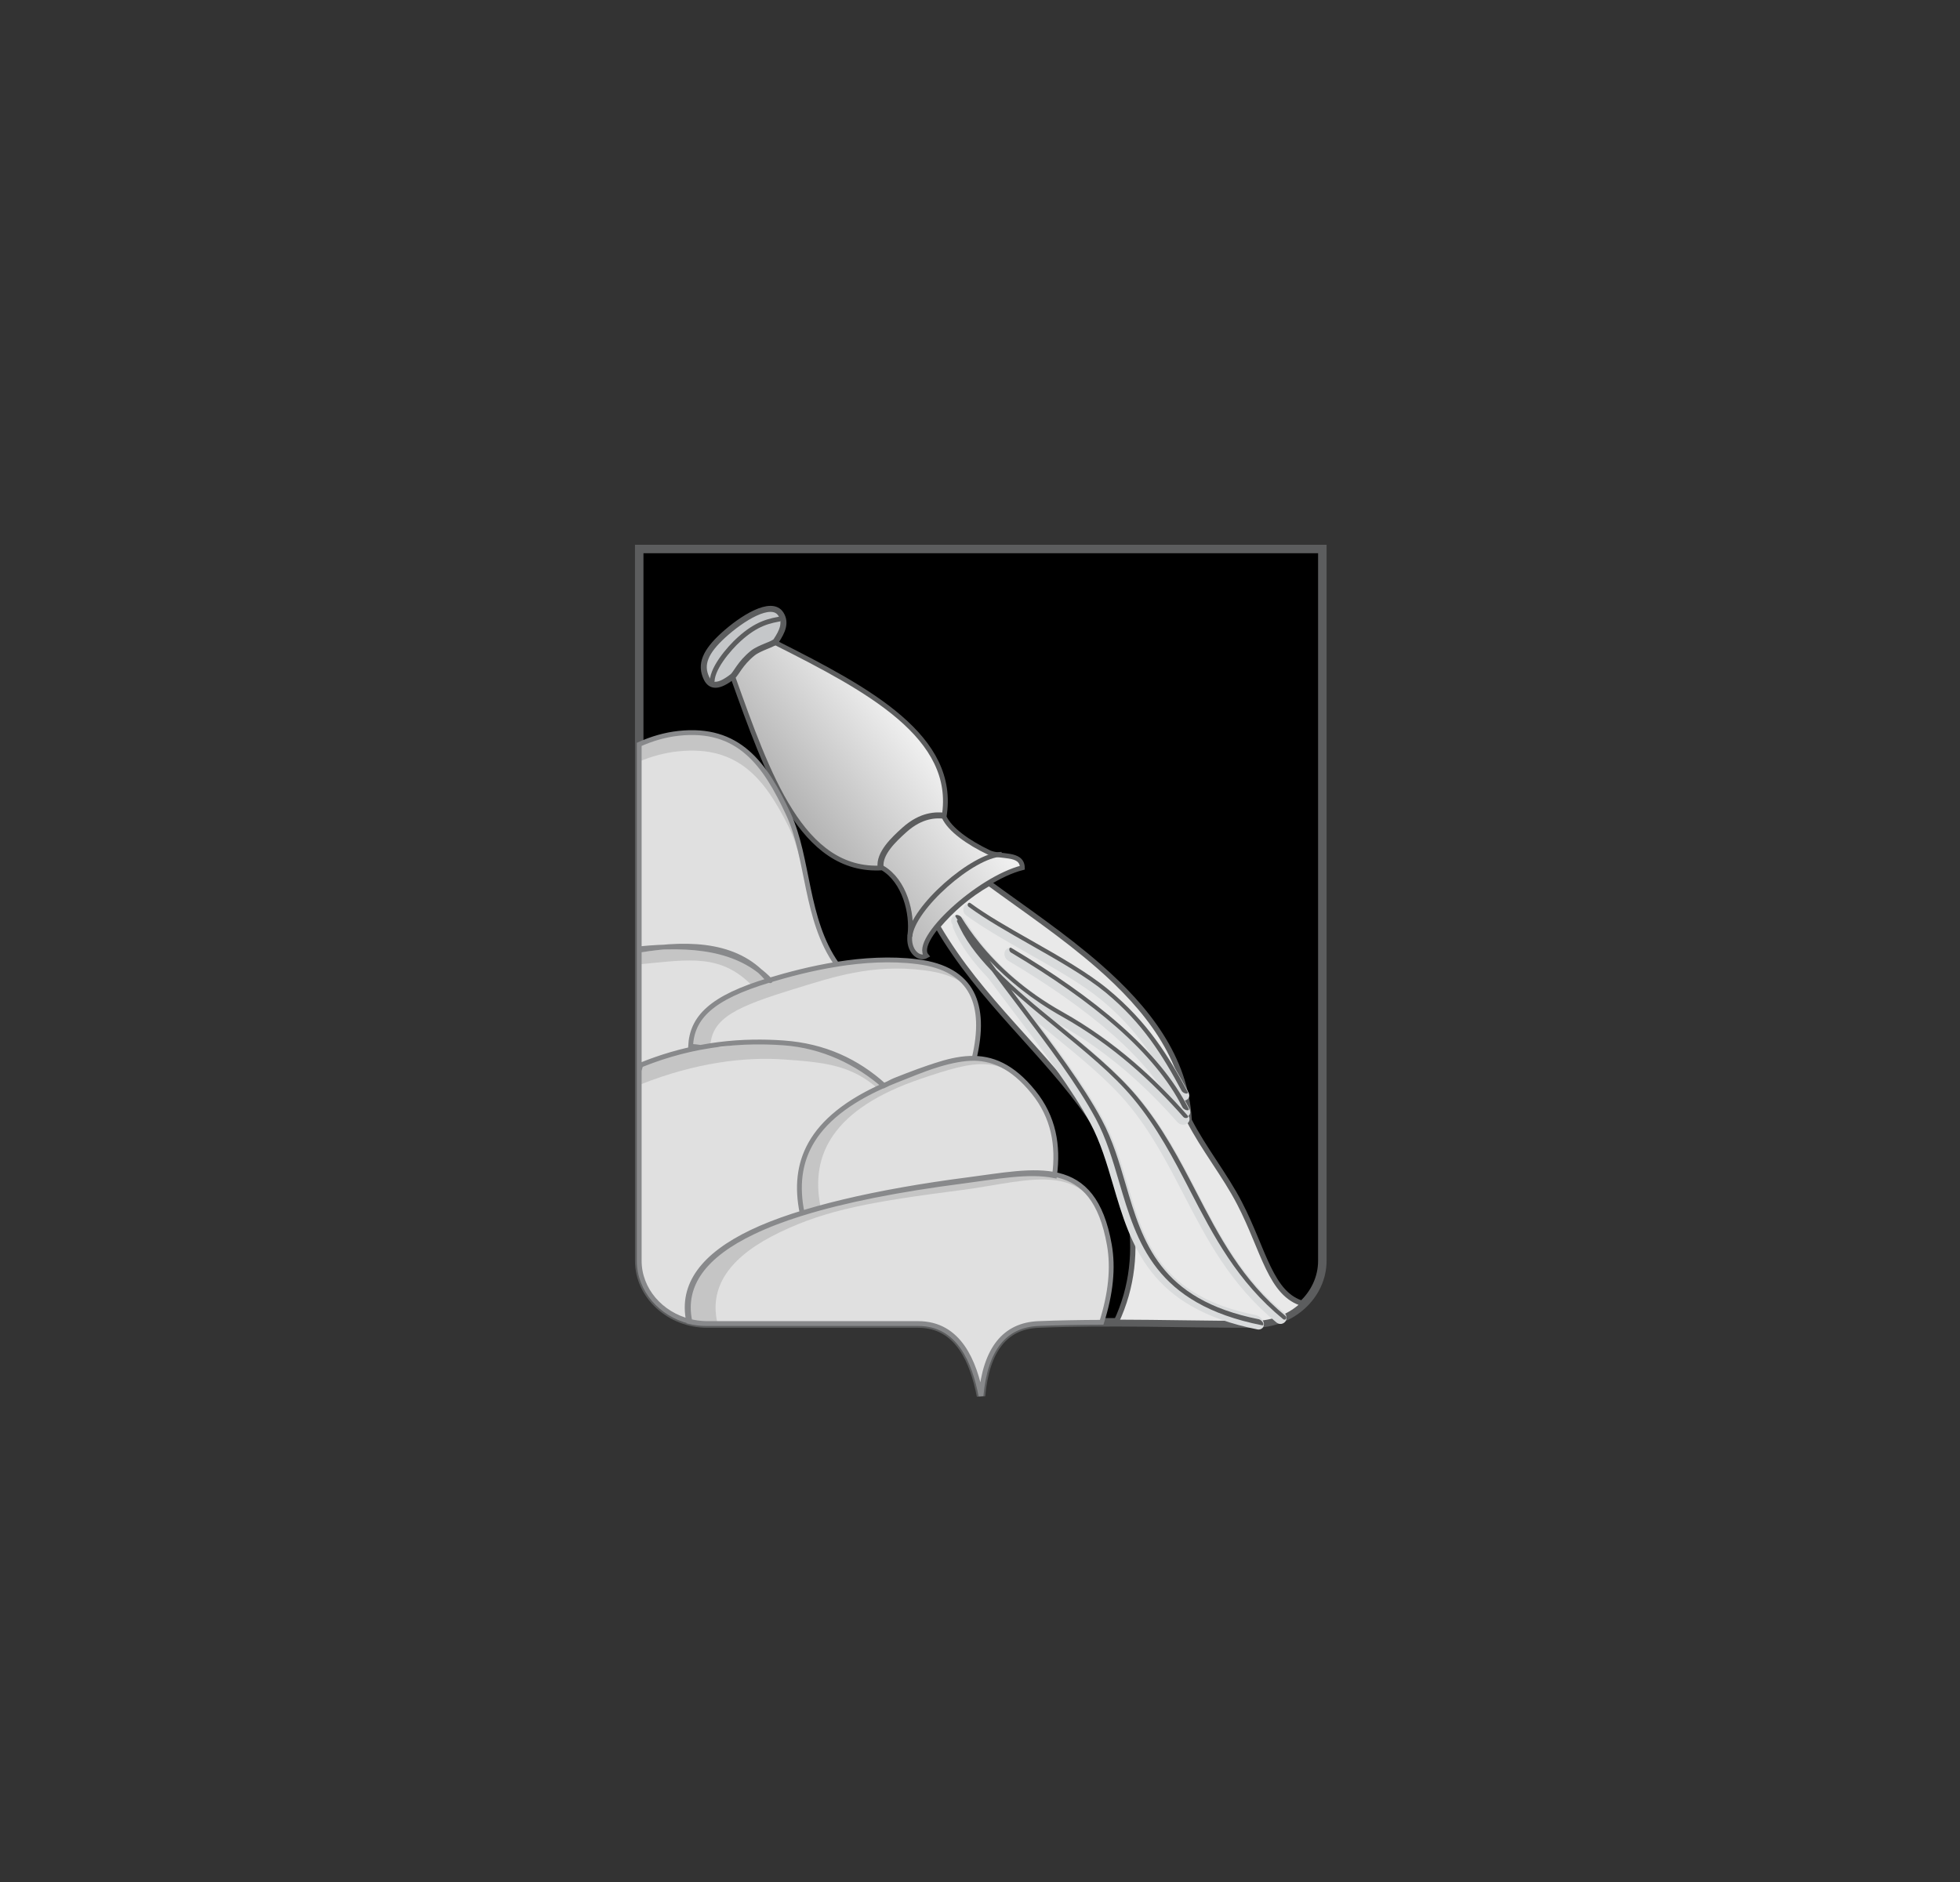 <svg xmlns:dc="http://purl.org/dc/elements/1.1/" xmlns:cc="http://creativecommons.org/ns#" xmlns:rdf="http://www.w3.org/1999/02/22-rdf-syntax-ns#" xmlns:svg="http://www.w3.org/2000/svg" xmlns="http://www.w3.org/2000/svg" xmlns:xlink="http://www.w3.org/1999/xlink" xmlns:sodipodi="http://sodipodi.sourceforge.net/DTD/sodipodi-0.dtd" xmlns:inkscape="http://www.inkscape.org/namespaces/inkscape" width="600" height="576.291" viewBox="0 0 480 461.033" id="svg2" version="1.1" inkscape:version="0.48.0 r9654" sodipodi:docname="Coat of arms of Voronezh Oblast.svg" style="fill-rule:evenodd;">
  
  <rect x="0" y="0" width="480" height="461.033" fill="#333333" stroke="none"/>
  
  <defs id="defs1564">
    <linearGradient id="linearGradient9033">
      <stop id="stop9035" offset="0" style="stop-color:#efefef;stop-opacity:1;"/>
      <stop id="stop9037" offset="1" style="stop-color:#b4b4b4;stop-opacity:1;"/>
    </linearGradient>
    <linearGradient id="linearGradient8963">
      <stop style="stop-color:#b4b4b4;stop-opacity:1;" offset="0" id="stop8965"/>
      <stop style="stop-color:#efefef;stop-opacity:1;" offset="1" id="stop8967"/>
    </linearGradient>
    <linearGradient id="linearGradient8922">
      <stop style="stop-color:#feed0d;stop-opacity:1;" offset="0" id="stop8924"/>
      <stop style="stop-color:#ffb714;stop-opacity:1;" offset="1" id="stop8926"/>
    </linearGradient>
    <clipPath clipPathUnits="userSpaceOnUse" id="clipPath8975">
      <path style="fill:#fccd36;fill-rule:evenodd;stroke:#9d9171;stroke-width:0.5" d="M 105.891,182.143 C 105.245,181.519 105.087,180.591 104.442,179.966 104.977,179.773 105.247,179.056 105.731,178.777 106.214,178.498 106.911,178.656 107.324,178.262 108.958,176.701 109.972,174.117 109.8,169.573 108.422,167.604 108.121,165.904 110.187,164.796 111.091,165.485 111.147,166.173 112.051,166.862 112.051,172.241 112.051,177.621 112.051,183.001 108.936,183.308 108.137,182.565 108.638,180.289 109.27,179.904 109.542,179.403 109.797,178.83 110.127,178.093 110.346,177.236 110.381,176.351 110.132,178.152 109.054,179.809 107.373,180.869 106.943,181.14 106.373,181.86 105.891,182.143 z" id="path8977" inkscape:connector-curvature="0"/>
    </clipPath>
    <clipPath clipPathUnits="userSpaceOnUse" id="clipPath8983">
      <path style="fill:#fccd36;fill-rule:evenodd;stroke:#9d9171;stroke-width:0.5" d="M 199.504,182.143 C 200.15,181.519 200.308,180.591 200.953,179.966 200.418,179.773 200.148,179.056 199.664,178.777 199.181,178.498 198.484,178.656 198.071,178.262 196.437,176.701 195.422,174.117 195.595,169.573 196.973,167.604 197.274,165.904 195.208,164.796 194.304,165.485 194.248,166.173 193.344,166.862 193.344,172.241 193.344,177.621 193.344,183.001 196.459,183.308 197.258,182.565 196.757,180.289 196.125,179.904 195.853,179.403 195.598,178.83 195.268,178.093 195.049,177.236 195.014,176.351 195.263,178.152 196.341,179.809 198.022,180.869 198.452,181.14 199.021,181.86 199.504,182.143 z" id="path8985" inkscape:connector-curvature="0"/>
    </clipPath>
    <clipPath clipPathUnits="userSpaceOnUse" id="clipPath8991">
      <path style="fill:#fccd36;fill-rule:evenodd;stroke:#9d9171;stroke-width:0.5" d="M 212.439,211.036 C 211.013,210.74 210.277,210.718 209.639,210.968 209.739,210.128 209.691,209.426 208.607,209.677 209.246,208.534 210.425,207.764 211.85,207.163 214.395,207.162 214.051,207.412 214.192,207.533 213.575,208.245 212.126,209.93 212.439,211.036 z M 221.283,195.78 C 221.922,196.714 222.561,197.647 223.199,198.581 223.13,199.742 223.055,200.902 222.992,202.063 222.844,204.766 222.712,205.308 224.538,206.393 225.718,207.094 225.952,207.8 225.558,208.309 224.179,207.05 223.836,208.035 223.642,209.341 222.978,208.923 222.315,208.506 221.652,208.088 219.182,210.417 216.972,212.1 215.682,211.478 215.354,210.104 215.534,210.786 212.902,210.949 212.656,210.964 212.651,211.182 212.597,211.016 212.213,209.82 213.238,208.852 214.002,207.819 214.186,207.57 214.598,207.319 214.833,207.307 215.253,207.286 215.548,207.666 216.1,207.619 219.901,207.3 220.734,201.788 221.283,195.78 z" id="path8993" inkscape:connector-curvature="0"/>
    </clipPath>
    <clipPath clipPathUnits="userSpaceOnUse" id="clipPath8999">
      <path style="fill:#fccd36;fill-rule:evenodd;stroke:#9d9171;stroke-width:0.5" d="M 92.956,211.036 C 94.382,210.74 95.118,210.718 95.756,210.968 95.656,210.128 95.704,209.426 96.788,209.677 96.149,208.534 94.97,207.764 93.545,207.163 91,207.162 91.344,207.412 91.203,207.533 91.82,208.245 93.269,209.93 92.956,211.036 z M 84.112,195.78 C 83.473,196.714 82.834,197.647 82.195,198.581 82.264,199.742 82.34,200.902 82.403,202.063 82.551,204.766 82.683,205.308 80.857,206.393 79.677,207.094 79.443,207.8 79.837,208.309 81.216,207.05 81.559,208.035 81.753,209.341 82.416,208.923 83.08,208.506 83.743,208.088 86.213,210.417 88.423,212.1 89.713,211.478 90.04,210.104 89.86,210.786 92.493,210.949 92.739,210.964 92.744,211.182 92.797,211.016 93.182,209.82 92.157,208.852 91.393,207.819 91.209,207.57 90.797,207.319 90.562,207.307 90.142,207.286 89.847,207.666 89.295,207.619 85.494,207.3 84.661,201.788 84.112,195.78 z" id="path9001" inkscape:connector-curvature="0"/>
    </clipPath>
    <clipPath clipPathUnits="userSpaceOnUse" id="clipPath9007">
      <path style="fill:#ffe82a;fill-rule:evenodd;stroke:#9d9171;stroke-width:0.567;display:inline" d="M 129.389,119.622 C 137.077,117.803 144.76,116.333 152.462,116.294 160.16,116.256 167.847,117.692 175.539,119.598 175.888,119.684 176.201,119.932 176.43,120.225 176.658,120.518 176.805,120.873 176.805,121.216 176.805,121.216 176.805,121.216 176.805,121.216 176.805,121.56 176.658,121.828 176.43,121.983 176.201,122.138 175.889,122.164 175.539,122.072 167.847,120.049 160.161,118.493 152.462,118.527 144.758,118.56 137.077,120.134 129.389,122.092 129.035,122.183 128.717,122.151 128.494,121.992 128.27,121.832 128.129,121.56 128.129,121.216 128.129,121.216 128.129,121.216 128.129,121.216 128.129,120.873 128.27,120.522 128.494,120.234 128.717,119.947 129.036,119.706 129.389,119.622 z" id="path9009" inkscape:connector-curvature="0"/>
    </clipPath>
    <clipPath clipPathUnits="userSpaceOnUse" id="clipPath9019">
      <path style="fill:#ffe82a;fill-rule:evenodd;stroke:#9d9171;stroke-width:0.567;display:inline" d="M 127.47,111.942 C 135.894,109.925 144.313,108.294 152.753,108.251 161.188,108.209 169.612,109.802 178.041,111.915 178.424,112.011 178.766,112.286 179.017,112.611 179.267,112.935 179.428,113.33 179.428,113.71 179.428,113.71 179.428,113.71 179.428,113.71 179.428,114.092 179.268,114.388 179.017,114.561 178.767,114.733 178.424,114.762 178.041,114.66 169.612,112.415 161.19,110.69 152.753,110.727 144.312,110.764 135.893,112.51 127.47,114.682 127.082,114.782 126.733,114.747 126.488,114.57 126.243,114.393 126.088,114.092 126.088,113.71 126.088,113.71 126.088,113.71 126.088,113.71 126.088,113.33 126.243,112.94 126.488,112.621 126.733,112.302 127.082,112.035 127.47,111.942 z" id="path9021" inkscape:connector-curvature="0"/>
    </clipPath>
    <radialGradient inkscape:collect="always" xlink:href="#linearGradient9033" id="radialGradient9031" cx="53.935" cy="203.316" fx="53.935" fy="203.316" r="17.788" gradientTransform="matrix(-0.115,0.52,-0.719,-0.159,213.99,214.96)" gradientUnits="userSpaceOnUse"/>
    <linearGradient inkscape:collect="always" xlink:href="#linearGradient8922" id="linearGradient5203" gradientUnits="userSpaceOnUse" x1="166.975" y1="223.709" x2="162.816" y2="244.141"/>
    <linearGradient inkscape:collect="always" xlink:href="#linearGradient8922" id="linearGradient5205" gradientUnits="userSpaceOnUse" x1="149.918" y1="222.196" x2="154.265" y2="241.374"/>
    <linearGradient inkscape:collect="always" xlink:href="#linearGradient8963" id="linearGradient5207" gradientUnits="userSpaceOnUse" x1="94.246" y1="95.81" x2="107.398" y2="85.691"/>
    <radialGradient inkscape:collect="always" xlink:href="#linearGradient9033" id="radialGradient5209" gradientUnits="userSpaceOnUse" gradientTransform="matrix(2.024,-0.286,0.164,1.159,-276.317,35.385)" cx="235.833" cy="211.809" fx="235.833" fy="211.809" r="14.439"/>
    <radialGradient inkscape:collect="always" xlink:href="#linearGradient9033" id="radialGradient5211" gradientUnits="userSpaceOnUse" gradientTransform="matrix(0.146,-1.105,1.787,0.236,-283.577,230.029)" cx="56.279" cy="194.498" fx="56.279" fy="194.498" r="17.788"/>
    <radialGradient inkscape:collect="always" xlink:href="#linearGradient9033" id="radialGradient5213" gradientUnits="userSpaceOnUse" gradientTransform="matrix(-0.115,0.52,-0.719,-0.159,213.99,214.96)" cx="53.935" cy="203.316" fx="53.935" fy="203.316" r="17.788"/>
  </defs>
  
  <g inkscape:groupmode="layer" id="layer1" inkscape:label="COA" transform="translate(-0.002,239.686)">
    <g id="g4664" transform="matrix(2.077,0,0,2.077,-0.002,-238.403)">
      
      
      
      
      <path style="fill:#d9dbdc;fill-rule:evenodd;stroke:#5c5d5e;stroke-width:0.709" d="M 121.048,102.108 C 119.948,100.357 114.116,105.14 111.975,107.104 109.9,109.009 108.36,110.523 109.159,112.156 109.86,113.589 112.487,111.58 114.823,109.473 116.847,107.647 121.862,103.403 121.048,102.108 z" id="path1250" inkscape:connector-curvature="0"/>
      <path style="fill: #000000;fill-rule:evenodd;stroke:#5c5d5e;stroke-width:1;stroke-opacity:1" d="M 75.372,64.126 155.918,64.126 155.918,148.067 C 155.918,152.141 152.294,155.474 147.863,155.474 139.392,155.474 130.913,155.134 122.448,155.474 118.438,155.636 116.179,158.479 115.671,164.005 114.899,160.028 113.119,155.474 108.272,155.474 L 83.426,155.474 C 78.996,155.474 75.372,152.141 75.372,148.067 L 75.372,64.126 z" id="path1252" inkscape:connector-curvature="0"/>
      <path style="fill:#e9e9e9;fill-rule:evenodd;stroke:#5c5d5e;stroke-width:0.624" d="M 153.717,153.14 C 152.246,154.575 150.164,155.474 147.863,155.474 142.44,155.474 137.014,155.334 131.591,155.323 135.561,146.943 133.061,137.762 128.557,131.206 123.18,123.383 115.667,117.413 110.545,108.63 112.185,106.678 114.158,104.948 116.621,103.543 120.706,106.54 125.428,109.71 129.572,113.335 135.249,118.302 139.841,124.123 140.218,131.521 141.926,134.854 144.429,137.95 146.156,141.284 149.036,146.842 149.811,152.1 153.717,153.14 z" id="path1254" inkscape:connector-curvature="0"/>
      <path style="fill:#d9dbdc;fill-rule:evenodd;stroke:#d9dbdc;stroke-width:1" d="M 114.19,106.91 C 114.087,106.833 114.051,106.674 114.108,106.556 114.166,106.438 114.296,106.404 114.4,106.482 L 114.402,106.484 114.402,106.484 C 116.332,107.906 118.897,109.362 121.507,110.845 124.744,112.684 128.053,114.563 130.426,116.52 132.74,118.428 134.506,120.381 135.978,122.387 137.433,124.371 138.594,126.401 139.712,128.491 139.785,128.626 139.686,128.708 139.494,128.674 139.301,128.64 139.085,128.501 139.012,128.366 137.919,126.323 136.787,124.343 135.381,122.426 133.991,120.53 132.325,118.687 130.147,116.891 127.897,115.037 124.662,113.199 121.497,111.401 118.828,109.885 116.207,108.396 114.201,106.917 L 114.193,106.912 114.19,106.91 z M 119.113,112.235 C 118.998,112.167 118.916,111.992 118.929,111.844 118.942,111.697 119.045,111.632 119.16,111.701 124.026,114.6 128.327,117.583 131.837,120.681 135.381,123.809 138.12,127.051 139.827,130.439 139.897,130.58 139.795,130.66 139.598,130.619 139.401,130.578 139.183,130.431 139.113,130.29 137.494,127.075 134.884,123.99 131.503,121.006 128.088,117.992 123.883,115.077 119.113,112.235 z M 112.669,108.058 C 112.593,107.931 112.682,107.845 112.866,107.865 113.05,107.885 113.262,108.004 113.338,108.13 L 113.339,108.13 C 113.628,108.603 113.95,109.094 114.305,109.599 114.661,110.104 115.05,110.621 115.471,111.141 117.649,113.832 120.767,116.727 125.085,119.148 128.198,120.893 130.942,122.88 133.367,124.951 135.788,127.02 137.889,129.172 139.721,131.255 139.808,131.354 139.767,131.47 139.628,131.513 139.49,131.556 139.306,131.51 139.219,131.411 137.437,129.387 135.4,127.298 133.059,125.298 130.722,123.301 128.078,121.387 125.081,119.707 121.542,117.722 118.764,115.431 116.62,113.174 116.879,113.53 117.141,113.886 117.404,114.243 119.509,116.43 122.13,118.571 124.76,120.718 128.087,123.434 131.427,126.16 133.847,129.058 L 133.85,129.062 C 133.851,129.063 133.852,129.064 133.853,129.066 L 133.857,129.072 C 136.802,132.601 138.762,136.386 140.712,140.15 143.383,145.306 146.033,150.422 151.121,154.601 151.22,154.682 151.237,154.831 151.16,154.933 151.083,155.036 150.941,155.053 150.842,154.972 145.467,150.558 142.746,145.305 140.004,140.011 138.089,136.314 136.162,132.595 133.331,129.198 L 133.33,129.198 133.327,129.194 133.321,129.187 C 131.013,126.421 127.745,123.754 124.49,121.096 122.654,119.597 120.822,118.101 119.151,116.583 119.616,117.201 120.082,117.818 120.548,118.434 124.057,123.074 127.52,127.652 129.702,131.73 130.976,134.111 131.735,136.688 132.491,139.259 134.471,145.986 136.441,152.679 148.002,154.973 148.169,155.006 148.386,155.19 148.487,155.384 148.587,155.578 148.534,155.709 148.366,155.676 135.911,153.204 133.821,146.101 131.72,138.962 130.976,136.433 130.23,133.899 129.002,131.606 126.865,127.612 123.439,123.082 119.966,118.49 118.938,117.13 117.906,115.764 116.9,114.405 115.115,112.545 113.671,110.635 112.847,108.631 112.808,108.536 112.846,108.481 112.921,108.462 112.836,108.328 112.753,108.196 112.672,108.065 L 112.671,108.061 112.669,108.058 z" id="path1256" inkscape:connector-curvature="0"/>
      <path style="fill:#5c5d5e;fill-rule:evenodd;stroke:none" d="M 114.209,106.32 C 114.105,106.242 114.068,106.081 114.126,105.962 114.184,105.842 114.316,105.808 114.421,105.887 L 114.423,105.888 114.423,105.889 C 116.377,107.328 118.972,108.802 121.614,110.303 124.891,112.164 128.239,114.066 130.641,116.046 132.983,117.977 134.771,119.954 136.26,121.984 137.733,123.992 138.908,126.047 140.04,128.162 140.113,128.299 140.014,128.382 139.818,128.347 139.623,128.313 139.405,128.172 139.331,128.035 138.225,125.968 137.079,123.964 135.656,122.023 134.249,120.105 132.563,118.24 130.359,116.422 128.082,114.545 124.808,112.685 121.604,110.865 118.903,109.331 116.25,107.824 114.219,106.327 L 114.211,106.322 114.209,106.32 z M 119.191,111.709 C 119.075,111.64 118.992,111.463 119.005,111.314 119.018,111.165 119.123,111.099 119.239,111.168 124.164,114.103 128.516,117.122 132.069,120.258 135.656,123.423 138.429,126.705 140.156,130.134 140.227,130.276 140.123,130.358 139.924,130.316 139.725,130.275 139.505,130.125 139.433,129.983 137.794,126.729 135.153,123.606 131.731,120.586 128.275,117.536 124.019,114.586 119.191,111.709 z M 112.67,107.482 C 112.592,107.354 112.682,107.266 112.869,107.286 113.055,107.307 113.269,107.427 113.347,107.555 L 113.347,107.555 C 113.64,108.033 113.965,108.531 114.325,109.041 114.686,109.553 115.079,110.076 115.506,110.602 117.709,113.325 120.865,116.255 125.235,118.706 128.386,120.472 131.164,122.483 133.618,124.579 136.068,126.673 138.194,128.852 140.049,130.959 140.137,131.06 140.095,131.177 139.955,131.221 139.815,131.264 139.628,131.218 139.54,131.117 137.737,129.068 135.675,126.955 133.306,124.93 130.94,122.909 128.264,120.972 125.232,119.271 121.649,117.263 118.838,114.945 116.668,112.659 116.93,113.02 117.195,113.381 117.462,113.742 119.592,115.955 122.245,118.122 124.907,120.295 128.274,123.043 131.654,125.802 134.103,128.736 L 134.107,128.74 C 134.108,128.741 134.109,128.742 134.11,128.744 L 134.114,128.75 C 137.094,132.322 139.078,136.153 141.052,139.962 143.754,145.18 146.437,150.359 151.587,154.588 151.687,154.67 151.704,154.821 151.626,154.924 151.549,155.028 151.404,155.046 151.304,154.963 145.864,150.496 143.11,145.179 140.335,139.822 138.397,136.08 136.447,132.316 133.581,128.878 L 133.58,128.878 133.577,128.874 133.571,128.866 C 131.235,126.067 127.928,123.367 124.633,120.678 122.775,119.161 120.921,117.647 119.23,116.11 119.7,116.735 120.172,117.36 120.643,117.983 124.195,122.68 127.7,127.313 129.908,131.441 131.198,133.85 131.966,136.458 132.731,139.061 134.735,145.869 136.729,152.643 148.43,154.965 148.599,154.998 148.819,155.185 148.921,155.381 149.022,155.577 148.968,155.709 148.799,155.676 136.193,153.174 134.077,145.985 131.951,138.76 131.198,136.2 130.443,133.636 129.2,131.314 127.038,127.273 123.57,122.688 120.055,118.04 119.014,116.664 117.969,115.281 116.952,113.906 115.145,112.023 113.684,110.09 112.85,108.061 112.81,107.966 112.849,107.91 112.924,107.891 112.838,107.756 112.754,107.621 112.673,107.489 L 112.671,107.485 112.67,107.482 z" id="path1258" inkscape:connector-curvature="0"/>
      <path style="fill:url(#linearGradient5207);fill-opacity:1;fill-rule:evenodd;stroke:#5c5d5e;stroke-width:0.567" d="M 120.548,101.716 C 120.507,99.889 117.906,100.536 116.62,99.921 114.165,98.748 112.001,97.226 111.316,95.72 112.901,86.307 102.397,80.698 91.502,75.211 89.329,75.388 87.749,76.98 86.412,79.222 90.516,90.69 94.535,102.347 104.045,101.736 106.656,103.27 107.619,107.089 107.287,109.671 107.052,111.497 108.342,112.626 109.241,112.107 107.621,110.201 115.336,103.034 120.548,101.716 z" id="path1260" inkscape:connector-curvature="0"/>
      <path style="fill:none;stroke:#5c5d5e;stroke-width:0.709" d="M 103.837,101.684 C 103.611,100.044 105.404,98.367 106.629,97.265 108.666,95.433 110.413,95.491 111.331,95.581" id="path1262" inkscape:connector-curvature="0"/>
      <path style="fill:#c5c7c9;fill-rule:evenodd;stroke:#5c5d5e;stroke-width:0.709" d="M 92.078,71.81 C 90.978,70.058 87.397,72.365 85.256,74.329 83.181,76.234 82.512,77.748 83.311,79.381 83.812,80.405 84.74,80.446 86.378,79.168 86.785,78.851 87.27,77.604 88.749,76.415 89.597,75.734 91.246,75.367 91.512,74.965 92.244,73.856 92.719,72.829 92.078,71.81 z" id="path1264" inkscape:connector-curvature="0"/>
      <path style="fill:#c5c7c9;fill-rule:evenodd;stroke:#5c5d5e;stroke-width:0.567" d="M 83.987,80.033 C 83.761,78.393 85.954,75.853 87.179,74.75 89.216,72.918 90.648,72.583 92.42,72.308" id="path1266" inkscape:connector-curvature="0"/>
      
      <path style="fill:none;stroke:#5c5d5e;stroke-width:0.567" d="M 107.287,109.82 C 107.435,108.142 109.297,105.736 111.543,103.742 113.789,101.748 116.421,100.165 118.109,100.133" id="path1276" inkscape:connector-curvature="0"/>
      <path style="fill: #c5c5c5;fill-rule:evenodd;stroke:none" d="M 75.372,125.635 C 75.428,125.42 75.484,125.206 75.543,124.99 78.01,123.988 80.37,123.324 82.596,122.903 82.204,122.842 81.814,122.798 81.428,122.774 81.596,119.385 83.838,117.046 90.706,114.983 90.708,114.983 90.71,114.982 90.712,114.981 90.754,114.922 90.797,115.091 90.839,115.031 87.095,111.109 81.442,110.673 75.372,111.277 L 75.372,125.635 z M 114.98,124.024 C 116.461,117.76 114.749,113.635 108.189,112.801 101.85,111.994 95.105,113.662 90.706,114.983 83.838,117.046 81.596,119.385 81.428,122.774 81.815,122.798 82.206,122.843 82.6,122.904 86.266,122.211 89.563,122.175 92.361,122.372 97.087,122.703 100.841,124.45 103.944,127.147 104.359,126.965 104.788,126.786 105.233,126.609 108.969,125.125 112.079,123.787 114.98,124.024 z M 129.898,155.324 C 127.413,155.332 124.931,155.375 122.448,155.474 118.438,155.636 116.179,158.479 115.671,164.005 114.899,160.028 113.118,155.474 108.272,155.474 L 83.287,155.474 C 82.566,155.474 81.866,155.385 81.2,155.22 80.283,150.855 82.981,147.403 88.623,144.696 94.207,142.016 103.415,139.899 114.12,138.514 122.177,137.472 128.945,135.588 130.808,146.21 131.279,148.893 130.975,151.931 129.898,155.324 z M 124.339,138.04 C 124.815,134.467 124.246,131.122 121.854,128.173 116.862,122.017 112.22,124.186 105.625,126.805 95.471,130.839 93.326,136.34 94.584,142.465 99.658,140.89 106.044,139.647 113.522,138.679 117.486,138.166 121.282,137.411 124.339,138.04 z M 75.543,124.99 C 82.074,122.337 87.864,122.056 92.361,122.372 97.228,122.713 101.066,124.557 104.222,127.394 95.307,131.351 93.4,136.594 94.571,142.4 94.545,142.431 94.518,142.462 94.491,142.493 92.338,143.166 90.423,143.899 88.763,144.696 83.12,147.403 80.423,150.855 81.339,155.219 77.912,154.369 75.372,151.478 75.372,148.067 L 75.372,125.635 C 75.428,125.42 75.484,125.206 75.543,124.99 z M 81.344,155.221 C 81.919,155.363 82.52,155.448 83.138,155.469 82.52,155.448 81.918,155.363 81.344,155.221 z M 83.145,155.469 C 83.232,155.472 83.321,155.474 83.41,155.474 83.321,155.474 83.232,155.472 83.145,155.469 z M 98.673,113.102 C 94.927,107.829 95.383,100.614 92.97,95.416 90.198,89.447 87.092,85.088 80.001,85.869 78.415,86.044 76.874,86.492 75.372,87.168 L 75.372,111.441 C 81.734,110.409 87.26,110.827 90.621,115.009 90.621,115.009 90.621,115.009 90.621,115.009 90.65,115 90.678,114.991 90.706,114.983 92.894,114.326 95.663,113.583 98.673,113.102 z" id="path1278" inkscape:connector-curvature="0"/>
      <path style="color:#000000;fill: #e0e0e0;fill-opacity:1;fill-rule:nonzero;stroke:none;marker:none;visibility:visible;display:inline;overflow:visible;enable-background:accumulate" d="M 98.673,113.241 C 94.927,108.351 95.383,101.66 92.97,96.84 90.198,91.304 87.092,87.262 80.001,87.987 78.415,88.148 76.875,88.564 75.372,89.19 L 75.372,111.701 C 81.734,110.743 87.26,111.131 90.621,115.009 90.621,115.009 90.621,115.009 90.621,115.009 90.65,115.001 90.678,114.993 90.706,114.985 92.894,114.376 95.663,113.687 98.673,113.241 z" id="path1280" inkscape:connector-curvature="0"/>
      <path style="color:#000000;fill: #e0e0e0;fill-opacity:1;fill-rule:nonzero;stroke:none;marker:none;visibility:visible;display:inline;overflow:visible;enable-background:accumulate" d="M 75.372,125.635 C 75.428,125.424 75.484,125.214 75.543,125.002 78.01,124.02 80.37,123.37 82.596,122.957 82.204,122.897 81.814,122.854 81.428,122.83 81.596,119.508 83.838,117.216 90.706,115.193 90.708,115.193 90.71,115.192 90.712,115.191 90.754,115.133 88.721,115.757 88.764,115.699 85.02,111.854 81.442,112.52 75.372,113.112 L 75.372,125.635 z" id="path1282" inkscape:connector-curvature="0"/>
      <path style="color:#000000;fill: #e0e0e0;fill-opacity:1;fill-rule:nonzero;stroke:none;marker:none;visibility:visible;display:inline;overflow:visible;enable-background:accumulate" d="M 114.949,124.261 C 116.398,117.997 115.431,114.651 109.01,113.817 102.806,113.011 98.007,114.678 93.701,115.999 86.979,118.062 83.918,119.385 83.754,122.774 84.133,122.798 84.516,122.842 84.901,122.904 88.489,122.211 89.914,122.176 92.652,122.371 97.277,122.702 101.11,124.842 104.147,127.539 104.553,127.357 104.973,127.178 105.408,127.001 109.065,125.517 112.109,124.023 114.949,124.261 z" id="path1284" inkscape:connector-curvature="0"/>
      <path style="fill:#ffe82a;fill-rule:evenodd;stroke:none" d="M 83.145,155.469 C 83.232,155.472 83.321,155.474 83.409,155.474 83.321,155.474 83.232,155.472 83.145,155.469 z" id="path1286" inkscape:connector-curvature="0"/>
      <path style="fill:#ffe82a;fill-rule:evenodd;stroke:none" d="M 81.343,155.226 C 81.919,155.365 82.52,155.449 83.139,155.469 82.52,155.449 81.919,155.365 81.343,155.226 z" id="path1288" inkscape:connector-curvature="0"/>
      <path style="fill: #e0e0e0;fill-opacity:1;fill-rule:evenodd;stroke:none" d="M 75.542,127.269 C 82.075,124.673 87.864,124.016 92.361,124.324 97.229,124.658 100.356,124.989 103.513,127.767 94.597,131.641 93.4,136.991 94.571,142.675 94.545,142.706 94.518,142.736 94.491,142.767 92.338,143.425 90.423,144.143 88.763,144.923 83.12,147.573 80.423,150.952 81.339,155.225 77.912,154.392 75.372,151.562 75.372,148.223 L 75.372,127.9 C 75.428,127.69 75.485,127.481 75.542,127.269 z" id="path1290" inkscape:connector-curvature="0"/>
      <path style="color:#000000;fill: #e0e0e0;fill-opacity:1;fill-rule:nonzero;stroke:none;marker:none;visibility:visible;display:inline;overflow:visible;enable-background:accumulate" d="M 124.339,138.04 C 124.815,134.467 124.274,131.389 121.911,128.418 118.134,123.667 115.148,124.375 108.554,126.617 98.21,130.132 95.498,135.584 96.757,141.709 101.905,140.501 106.044,139.647 113.522,138.679 117.486,138.166 121.283,137.411 124.339,138.04 z" id="path1292" inkscape:connector-curvature="0"/>
      <path style="color:#000000;fill: #e0e0e0;fill-opacity:1;fill-rule:nonzero;stroke:none;marker:none;visibility:visible;display:inline;overflow:visible;enable-background:accumulate" d="M 129.898,155.324 C 127.414,155.332 124.931,155.375 122.448,155.474 118.438,155.636 116.179,158.479 115.671,164.005 114.899,160.028 113.119,155.474 108.272,155.474 L 86.638,155.474 C 85.918,155.474 85.218,155.385 84.551,155.22 83.634,150.855 86.332,147.403 91.974,144.696 97.558,142.016 102.816,141.096 113.522,139.711 121.578,138.668 128.945,135.588 130.808,146.21 131.279,148.893 130.975,151.931 129.898,155.324 z" id="path1294" inkscape:connector-curvature="0"/>
      
      
      
      <path style="fill:none;stroke:#88898b;stroke-width:0.567" d="M 75.372,125.635 C 75.428,125.42 75.484,125.206 75.543,124.99 78.01,123.988 80.37,123.324 82.596,122.903 82.204,122.842 81.814,122.798 81.428,122.774 81.596,119.385 83.838,117.046 90.706,114.983 90.708,114.983 90.71,114.982 90.712,114.981 90.754,114.922 90.797,115.091 90.839,115.031 87.095,111.109 81.442,110.673 75.372,111.277 L 75.372,125.635 z M 114.869,124.192 C 116.35,117.928 114.749,113.635 108.189,112.801 101.85,111.994 95.105,113.662 90.706,114.983 83.838,117.046 81.596,119.385 81.428,122.774 81.815,122.798 82.206,122.843 82.6,122.904 86.266,122.211 89.563,122.175 92.361,122.372 97.087,122.703 101.12,124.729 104.223,127.427 104.637,127.244 105.095,126.953 105.539,126.777 109.471,125.22 112.349,124.197 114.869,124.192 z M 129.898,155.324 C 127.413,155.332 124.931,155.375 122.448,155.474 118.438,155.636 116.179,158.479 115.671,164.005 114.899,160.028 113.118,155.474 108.272,155.474 L 83.287,155.474 C 82.566,155.474 81.866,155.385 81.2,155.22 80.283,150.855 82.981,147.403 88.623,144.696 94.207,142.016 103.415,139.899 114.12,138.514 122.177,137.472 128.945,135.588 130.808,146.21 131.279,148.893 130.975,151.931 129.898,155.324 z M 124.339,138.04 C 124.815,134.467 124.246,131.122 121.854,128.173 116.862,122.017 112.22,124.186 105.625,126.805 95.471,130.839 93.326,136.34 94.584,142.465 99.658,140.89 106.044,139.647 113.522,138.679 117.486,138.166 121.282,137.411 124.339,138.04 z M 75.543,124.99 C 82.074,122.337 87.864,122.056 92.361,122.372 97.228,122.713 101.066,124.557 104.222,127.394 95.307,131.351 93.4,136.594 94.571,142.4 94.545,142.431 94.518,142.462 94.491,142.493 92.338,143.166 90.423,143.899 88.763,144.696 83.12,147.403 80.423,150.855 81.339,155.219 77.912,154.369 75.372,151.478 75.372,148.067 L 75.372,125.635 C 75.428,125.42 75.484,125.206 75.543,124.99 z M 81.344,155.221 C 81.919,155.363 82.52,155.448 83.138,155.469 82.52,155.448 81.918,155.363 81.344,155.221 z M 83.145,155.469 C 83.232,155.472 83.321,155.474 83.41,155.474 83.321,155.474 83.232,155.472 83.145,155.469 z M 98.673,113.102 C 94.927,107.829 95.383,100.614 92.97,95.416 90.198,89.447 87.092,85.088 80.001,85.869 78.415,86.044 76.874,86.492 75.372,87.168 L 75.372,111.441 C 81.734,110.409 87.26,110.827 90.621,115.009 90.621,115.009 90.621,115.009 90.621,115.009 90.65,115 90.678,114.991 90.706,114.983 92.894,114.326 95.663,113.583 98.673,113.102 z" id="path1320" inkscape:connector-curvature="0"/>
      
      
      
      <g transform="translate(-37.147,-57.875)" id="g1442" style="fill-rule:evenodd">
        <g id="g1444"/>
      </g>
      
      
      
      
      
      
    </g>
  </g>
  
</svg>